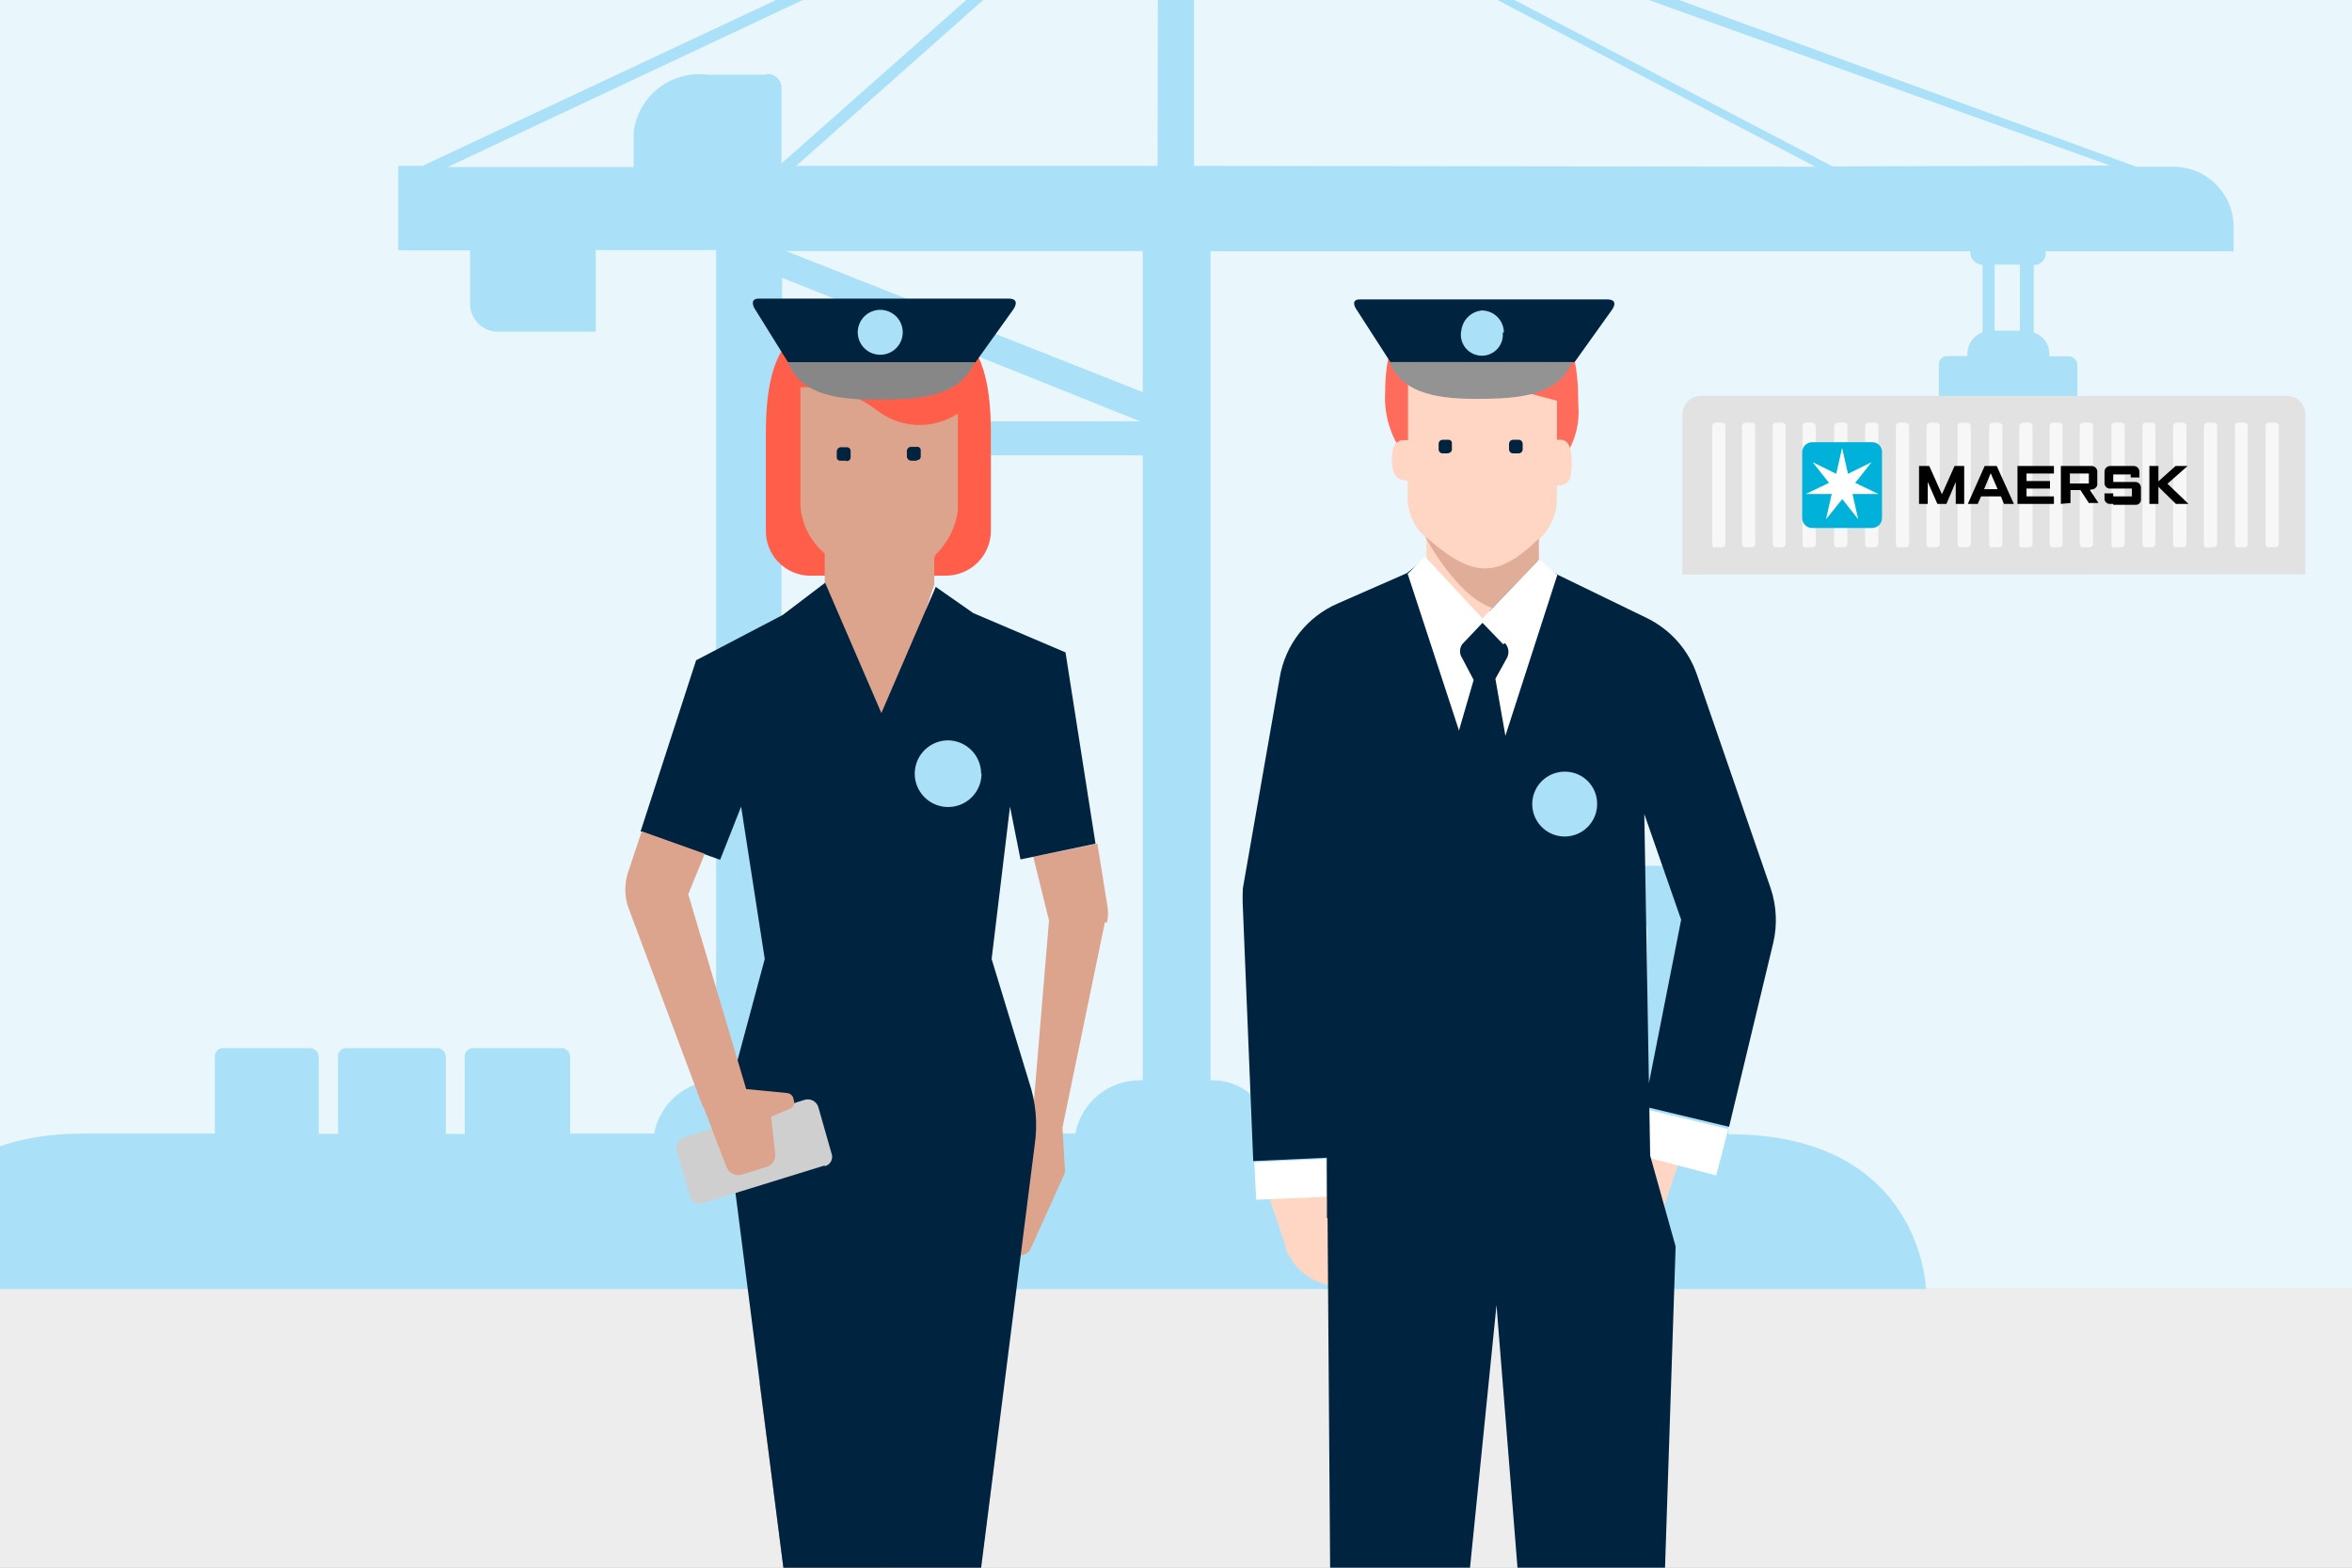 <svg width="504" height="336" viewBox="0 0 504 336" fill="none" xmlns="http://www.w3.org/2000/svg">
<rect x="0" y="0" width="504" height="336" fill="#333333" stroke="none"/>
<g clip-path="url(#clip0_2994_1657)">
<path d="M0 0H504V336H0V0Z" fill="white"/>
<path d="M0 0H504V336H0V0Z" fill="#B5E0F5" fill-opacity="0.3"/>
<path d="M0 276H504V336H0V276Z" fill="#EDEDED"/>
<path d="M438.187 53.862H478.64V48.315C478.559 45.005 477.207 41.854 474.865 39.513C472.523 37.172 469.37 35.821 466.059 35.739H457.801L255.983 -37.85V-41.333C255.983 -44.041 248.176 -43.848 248.176 -41.333V-38.43L90.555 35.545H85.329V53.668H100.749V64.632C100.624 66.214 101.131 67.781 102.159 68.989C103.186 70.198 104.651 70.951 106.233 71.082H127.653V53.604H153.461V231.545C150.277 231.653 147.225 232.842 144.808 234.918C142.392 236.993 140.756 239.83 140.17 242.961H122.169V226.579C122.178 226.334 122.138 226.089 122.052 225.858C121.966 225.628 121.835 225.417 121.667 225.238C121.499 225.058 121.298 224.913 121.074 224.811C120.85 224.709 120.609 224.653 120.363 224.644H101.394C101.165 224.636 100.937 224.672 100.722 224.752C100.508 224.832 100.311 224.953 100.143 225.108C99.975 225.264 99.84 225.452 99.744 225.66C99.649 225.868 99.596 226.093 99.588 226.321V243.025H95.523V226.579C95.532 226.323 95.488 226.067 95.394 225.828C95.3 225.59 95.157 225.373 94.976 225.191C94.794 225.01 94.577 224.867 94.338 224.773C94.1 224.679 93.844 224.635 93.587 224.644H74.231C74.002 224.636 73.774 224.672 73.559 224.752C73.345 224.832 73.148 224.953 72.98 225.108C72.812 225.264 72.677 225.452 72.582 225.66C72.486 225.868 72.433 226.093 72.425 226.321V243.025H68.295V226.579C68.304 226.334 68.264 226.089 68.178 225.858C68.092 225.628 67.961 225.417 67.793 225.238C67.626 225.058 67.424 224.913 67.2 224.811C66.976 224.709 66.735 224.653 66.489 224.644H47.843C47.614 224.636 47.386 224.672 47.171 224.752C46.956 224.832 46.759 224.953 46.592 225.108C46.424 225.264 46.288 225.452 46.193 225.66C46.098 225.868 46.044 226.093 46.036 226.321V242.961H17.776C-22.161 242.961 -25 276.305 -25 276.305H412.701C412.701 276.305 411.927 243.09 370.376 243.09V242.703C370.446 241.289 370.047 239.891 369.243 238.725C368.438 237.559 367.272 236.691 365.925 236.254V192.01C365.927 190.354 365.291 188.761 364.15 187.56C363.009 186.359 361.45 185.643 359.795 185.56H294.63C292.919 185.56 291.278 186.24 290.068 187.45C288.858 188.659 288.178 190.299 288.178 192.01V236.447C286.771 236.825 285.533 237.668 284.666 238.839C283.799 240.01 283.354 241.44 283.404 242.896H272.307C272.027 239.709 270.531 236.752 268.128 234.638C265.725 232.525 262.601 231.417 259.403 231.545V53.862H422.186C422.168 54.226 422.223 54.59 422.347 54.933C422.47 55.276 422.66 55.592 422.906 55.861C423.152 56.131 423.448 56.35 423.779 56.505C424.109 56.659 424.467 56.748 424.831 56.764V56.764V71.211C423.809 71.589 422.939 72.292 422.356 73.213C421.773 74.134 421.509 75.221 421.605 76.306H417.218C416.756 76.306 416.313 76.49 415.986 76.816C415.659 77.143 415.476 77.586 415.476 78.047V100.169H445.155V78.241C445.155 77.745 444.958 77.269 444.607 76.918C444.256 76.568 443.78 76.371 443.284 76.371H439.09C439.23 75.27 438.977 74.155 438.375 73.223C437.773 72.291 436.861 71.601 435.799 71.275V56.829C436.149 56.829 436.496 56.758 436.818 56.621C437.14 56.483 437.43 56.281 437.671 56.028C437.913 55.775 438.1 55.475 438.222 55.147C438.344 54.819 438.398 54.469 438.38 54.12V54.12L438.187 53.862ZM164.43 16.003H151.526C149.683 15.778 147.813 15.918 146.025 16.415C144.236 16.912 142.562 17.757 141.1 18.901C139.638 20.045 138.416 21.466 137.504 23.082C136.591 24.699 136.007 26.479 135.783 28.322C135.783 28.322 135.783 28.709 135.783 28.902V35.803H95.91L246.757 -35.141L167.462 35.029V19.099C167.534 18.322 167.297 17.547 166.802 16.944C166.307 16.34 165.594 15.956 164.817 15.874H164.107L164.43 16.003ZM244.305 90.302H167.591V59.537L244.305 90.302ZM244.886 231.545H244.305C241.021 231.519 237.831 232.649 235.296 234.735C232.76 236.822 231.039 239.734 230.433 242.961H181.656C181.076 235.222 175.204 231.739 167.462 231.545V97.589H244.886V231.545ZM244.886 84.046L168.43 53.797H244.886V84.046ZM248.047 35.545H170.624L248.176 -33.271L248.047 35.545ZM325.471 200.846H330.245V213.745H325.471V200.846ZM300.373 198.459H320.567C320.6 199.104 320.88 199.711 321.348 200.155C321.817 200.599 322.438 200.847 323.084 200.846V213.745C321.148 214.196 320.309 216.389 320.18 218.259H316.18C315.768 218.274 315.375 218.44 315.078 218.726C314.78 219.011 314.598 219.396 314.567 219.807V226.837H341.085V220.13C341.076 219.901 341.023 219.676 340.928 219.468C340.832 219.26 340.697 219.073 340.529 218.917C340.361 218.761 340.164 218.64 339.95 218.56C339.735 218.481 339.507 218.444 339.278 218.453H335.471C335.567 217.483 335.333 216.51 334.806 215.69C334.279 214.871 333.49 214.253 332.568 213.938V201.039C333.144 200.961 333.671 200.675 334.051 200.236C334.431 199.797 334.638 199.234 334.633 198.653H352.956V236.383C351.489 236.697 350.177 237.513 349.247 238.691C348.316 239.868 347.826 241.332 347.859 242.832V243.219H305.083V242.896C305.136 241.449 304.701 240.025 303.846 238.856C302.992 237.686 301.768 236.837 300.373 236.447V198.459ZM255.854 35.545V-34.109L389.023 35.739L255.854 35.545ZM432.831 70.888H427.412V56.7H432.831V70.888ZM392.7 35.674L261.661 -32.884L452.187 35.481L392.7 35.674Z" fill="#AAE1F8"/>
<path d="M360.51 123.159V88.847C360.51 87.787 360.931 86.77 361.681 86.02C362.432 85.27 363.449 84.849 364.51 84.849H490.065C491.109 84.849 492.11 85.263 492.848 86.001C493.586 86.739 494.001 87.739 494.001 88.783V123.094L360.51 123.159Z" fill="#E2E2E2"/>
<path d="M486.194 117.29H487.549C487.74 117.277 487.92 117.2 488.061 117.071C488.202 116.942 488.294 116.769 488.323 116.58V91.363C488.323 91.157 488.242 90.96 488.096 90.815C487.951 90.67 487.754 90.589 487.549 90.589H486.194C486.006 90.589 485.825 90.663 485.692 90.796C485.559 90.93 485.484 91.11 485.484 91.298V116.645C485.484 116.833 485.559 117.013 485.692 117.146C485.825 117.279 486.006 117.354 486.194 117.354" fill="#F7F7F7"/>
<path d="M479.613 117.29H480.968C481.156 117.29 481.337 117.215 481.47 117.082C481.603 116.949 481.678 116.768 481.678 116.58V91.363C481.687 91.269 481.677 91.175 481.649 91.086C481.621 90.996 481.576 90.913 481.516 90.841C481.456 90.769 481.383 90.71 481.3 90.667C481.217 90.623 481.126 90.597 481.032 90.589H479.613C479.425 90.589 479.244 90.663 479.111 90.796C478.978 90.93 478.903 91.11 478.903 91.298V116.645C478.903 116.833 478.978 117.013 479.111 117.146C479.244 117.279 479.425 117.354 479.613 117.354" fill="#F7F7F7"/>
<path d="M473.033 117.29H474.388C474.576 117.29 474.757 117.215 474.89 117.082C475.023 116.949 475.098 116.768 475.098 116.58V91.363C475.107 91.269 475.097 91.175 475.069 91.086C475.041 90.996 474.996 90.913 474.936 90.841C474.876 90.769 474.803 90.71 474.72 90.667C474.637 90.623 474.546 90.597 474.452 90.589H473.033C472.828 90.589 472.631 90.67 472.486 90.815C472.34 90.96 472.259 91.157 472.259 91.363V116.709C472.259 116.897 472.334 117.078 472.467 117.211C472.6 117.344 472.78 117.419 472.969 117.419V117.419" fill="#F7F7F7"/>
<path d="M466.386 117.29H467.741C467.835 117.298 467.929 117.289 468.018 117.261C468.108 117.233 468.191 117.188 468.263 117.128C468.335 117.068 468.394 116.995 468.438 116.912C468.481 116.829 468.508 116.738 468.516 116.645V116.645V91.363C468.516 91.157 468.434 90.96 468.289 90.815C468.144 90.67 467.947 90.589 467.741 90.589H466.386C466.198 90.589 466.018 90.663 465.885 90.796C465.752 90.93 465.677 91.11 465.677 91.298V116.645C465.677 116.833 465.752 117.013 465.885 117.146C466.018 117.279 466.198 117.354 466.386 117.354" fill="#F7F7F7"/>
<path d="M459.807 117.29H461.162C461.351 117.29 461.531 117.215 461.664 117.082C461.797 116.949 461.872 116.768 461.872 116.58V91.363C461.881 91.269 461.871 91.175 461.843 91.086C461.816 90.996 461.771 90.913 461.711 90.841C461.651 90.769 461.577 90.71 461.494 90.667C461.411 90.623 461.32 90.597 461.227 90.589H459.807C459.619 90.589 459.439 90.663 459.306 90.796C459.172 90.93 459.098 91.11 459.098 91.298V91.298V116.645C459.098 116.833 459.172 117.013 459.306 117.146C459.439 117.279 459.619 117.354 459.807 117.354" fill="#F7F7F7"/>
<path d="M453.224 117.29H454.579C454.767 117.29 454.948 117.215 455.081 117.082C455.214 116.949 455.289 116.768 455.289 116.58V91.363C455.298 91.269 455.288 91.175 455.26 91.086C455.233 90.996 455.188 90.913 455.128 90.841C455.068 90.769 454.994 90.71 454.911 90.667C454.828 90.623 454.737 90.597 454.644 90.589H453.224C453.123 90.589 453.022 90.609 452.928 90.647C452.834 90.686 452.749 90.743 452.677 90.815C452.605 90.887 452.548 90.972 452.509 91.066C452.47 91.16 452.45 91.261 452.45 91.363V116.709C452.45 116.897 452.525 117.078 452.658 117.211C452.791 117.344 452.972 117.419 453.16 117.419V117.419" fill="#F7F7F7"/>
<path d="M446.385 117.29H447.739C447.833 117.298 447.927 117.289 448.016 117.261C448.106 117.233 448.189 117.188 448.261 117.128C448.333 117.068 448.392 116.995 448.436 116.912C448.479 116.829 448.506 116.738 448.514 116.645V116.645V91.363C448.514 91.261 448.494 91.16 448.455 91.066C448.416 90.972 448.359 90.887 448.287 90.815C448.215 90.743 448.13 90.686 448.036 90.647C447.942 90.609 447.841 90.589 447.739 90.589H446.385C446.196 90.589 446.016 90.663 445.883 90.796C445.75 90.93 445.675 91.11 445.675 91.298V116.645C445.675 116.833 445.75 117.013 445.883 117.146C446.016 117.279 446.196 117.354 446.385 117.354" fill="#F7F7F7"/>
<path d="M439.935 117.29H441.29C441.478 117.29 441.659 117.215 441.792 117.082C441.925 116.949 442 116.768 442 116.58V91.363C442.009 91.269 441.999 91.175 441.971 91.086C441.944 90.996 441.899 90.913 441.839 90.841C441.779 90.769 441.705 90.71 441.622 90.667C441.539 90.623 441.448 90.597 441.355 90.589H439.935C439.747 90.589 439.567 90.663 439.433 90.796C439.3 90.93 439.226 91.11 439.226 91.298V91.298V116.645C439.226 116.833 439.3 117.013 439.433 117.146C439.567 117.279 439.747 117.354 439.935 117.354" fill="#F7F7F7"/>
<path d="M433.482 117.29H434.837C435.025 117.29 435.206 117.215 435.339 117.082C435.472 116.949 435.547 116.768 435.547 116.58V91.363C435.556 91.269 435.546 91.175 435.518 91.086C435.491 90.996 435.446 90.913 435.386 90.841C435.326 90.769 435.252 90.71 435.169 90.667C435.086 90.623 434.995 90.597 434.902 90.589H433.482C433.381 90.589 433.28 90.609 433.186 90.647C433.092 90.686 433.007 90.743 432.935 90.815C432.863 90.887 432.806 90.972 432.767 91.066C432.728 91.16 432.708 91.261 432.708 91.363V116.709C432.708 116.897 432.783 117.078 432.916 117.211C433.049 117.344 433.23 117.419 433.418 117.419V117.419" fill="#F7F7F7"/>
<path d="M427.029 117.29H428.32C428.413 117.298 428.507 117.289 428.596 117.261C428.686 117.233 428.769 117.188 428.841 117.128C428.913 117.068 428.972 116.995 429.016 116.912C429.059 116.829 429.086 116.738 429.094 116.645V116.645V91.363C429.094 91.261 429.074 91.16 429.035 91.066C428.996 90.972 428.939 90.887 428.867 90.815C428.795 90.743 428.71 90.686 428.616 90.647C428.522 90.609 428.421 90.589 428.32 90.589H427.029C426.824 90.589 426.627 90.67 426.482 90.815C426.336 90.96 426.255 91.157 426.255 91.363V116.709C426.255 116.897 426.33 117.078 426.463 117.211C426.596 117.344 426.776 117.419 426.965 117.419V117.419" fill="#F7F7F7"/>
<path d="M420.189 117.29H421.544C421.735 117.277 421.915 117.2 422.056 117.071C422.197 116.942 422.289 116.769 422.318 116.58V91.363C422.318 91.157 422.237 90.96 422.092 90.815C421.946 90.67 421.749 90.589 421.544 90.589H420.189C420.001 90.589 419.82 90.663 419.687 90.796C419.554 90.93 419.479 91.11 419.479 91.298V116.645C419.479 116.833 419.554 117.013 419.687 117.146C419.82 117.279 420.001 117.354 420.189 117.354" fill="#F7F7F7"/>
<path d="M413.61 117.29H414.965C415.153 117.29 415.334 117.215 415.467 117.082C415.6 116.949 415.675 116.768 415.675 116.58V91.363C415.684 91.269 415.674 91.175 415.646 91.086C415.619 90.996 415.573 90.913 415.513 90.841C415.453 90.769 415.38 90.71 415.297 90.667C415.214 90.623 415.123 90.597 415.03 90.589H413.61C413.405 90.589 413.208 90.67 413.063 90.815C412.917 90.96 412.836 91.157 412.836 91.363V116.709C412.865 116.898 412.957 117.071 413.098 117.2C413.239 117.329 413.42 117.406 413.61 117.419" fill="#F7F7F7"/>
<path d="M407.029 117.29H408.32C408.413 117.298 408.507 117.289 408.596 117.261C408.686 117.233 408.769 117.188 408.841 117.128C408.913 117.068 408.972 116.995 409.016 116.912C409.059 116.829 409.086 116.738 409.094 116.645V116.645V91.363C409.094 91.157 409.012 90.96 408.867 90.815C408.722 90.67 408.525 90.589 408.32 90.589H407.029C406.824 90.589 406.627 90.67 406.482 90.815C406.336 90.96 406.255 91.157 406.255 91.363V116.709C406.255 116.897 406.33 117.078 406.463 117.211C406.596 117.344 406.776 117.419 406.965 117.419V117.419" fill="#F7F7F7"/>
<path d="M400.384 117.29H401.738C401.929 117.277 402.11 117.2 402.25 117.071C402.391 116.942 402.484 116.769 402.513 116.58V91.363C402.513 91.157 402.431 90.96 402.286 90.815C402.141 90.67 401.944 90.589 401.738 90.589H400.384C400.195 90.589 400.015 90.663 399.882 90.796C399.749 90.93 399.674 91.11 399.674 91.298V116.645C399.674 116.833 399.749 117.013 399.882 117.146C400.015 117.279 400.195 117.354 400.384 117.354" fill="#F7F7F7"/>
<path d="M393.802 117.29H395.156C395.345 117.29 395.525 117.215 395.658 117.082C395.791 116.949 395.866 116.768 395.866 116.58V91.363C395.875 91.269 395.865 91.175 395.838 91.086C395.81 90.996 395.765 90.913 395.705 90.841C395.645 90.769 395.571 90.71 395.488 90.667C395.405 90.623 395.314 90.597 395.221 90.589H393.802C393.596 90.589 393.399 90.67 393.254 90.815C393.109 90.96 393.027 91.157 393.027 91.363V116.709C393.056 116.898 393.149 117.071 393.29 117.2C393.43 117.329 393.611 117.406 393.802 117.419" fill="#F7F7F7"/>
<path d="M387.221 117.29H388.318C388.411 117.298 388.505 117.289 388.594 117.261C388.684 117.233 388.767 117.188 388.839 117.128C388.911 117.068 388.97 116.995 389.014 116.912C389.057 116.829 389.084 116.738 389.092 116.645V116.645V91.363C389.092 91.157 389.01 90.96 388.865 90.815C388.72 90.67 388.523 90.589 388.318 90.589H387.027C386.822 90.589 386.625 90.67 386.48 90.815C386.335 90.96 386.253 91.157 386.253 91.363V116.709C386.253 116.897 386.328 117.078 386.461 117.211C386.594 117.344 386.774 117.419 386.963 117.419V117.419" fill="#F7F7F7"/>
<path d="M380.575 117.29H381.865C382.056 117.277 382.236 117.2 382.377 117.071C382.518 116.942 382.611 116.769 382.64 116.58V91.363C382.64 91.157 382.558 90.96 382.413 90.815C382.268 90.67 382.071 90.589 381.865 90.589H380.575C380.387 90.589 380.206 90.663 380.073 90.796C379.94 90.93 379.865 91.11 379.865 91.298V116.645C379.865 116.833 379.94 117.013 380.073 117.146C380.206 117.279 380.387 117.354 380.575 117.354" fill="#F7F7F7"/>
<path d="M373.995 117.29H375.414C375.603 117.29 375.783 117.215 375.916 117.082C376.049 116.949 376.124 116.768 376.124 116.58V91.363C376.133 91.269 376.123 91.175 376.096 91.086C376.068 90.996 376.023 90.913 375.963 90.841C375.903 90.769 375.829 90.71 375.746 90.667C375.663 90.623 375.572 90.597 375.479 90.589H374.059C373.854 90.589 373.657 90.67 373.512 90.815C373.367 90.96 373.285 91.157 373.285 91.363V116.709C373.314 116.898 373.407 117.071 373.547 117.2C373.688 117.329 373.869 117.406 374.059 117.419" fill="#F7F7F7"/>
<path d="M367.414 117.29H368.962C369.055 117.298 369.149 117.289 369.239 117.261C369.328 117.233 369.412 117.188 369.484 117.128C369.556 117.068 369.615 116.995 369.658 116.912C369.702 116.829 369.728 116.738 369.736 116.645V116.645V91.363C369.736 91.157 369.655 90.96 369.51 90.815C369.364 90.67 369.167 90.589 368.962 90.589H367.672C367.466 90.589 367.269 90.67 367.124 90.815C366.979 90.96 366.897 91.157 366.897 91.363V116.709C366.897 116.897 366.972 117.078 367.105 117.211C367.238 117.344 367.419 117.419 367.607 117.419V117.419" fill="#F7F7F7"/>
<path d="M411.221 108.002V99.875H413.414L416.124 105.938L418.834 99.875H420.899V108.002H419.092V103.294L417.092 108.002H415.156L413.092 103.294V108.002H411.221Z" fill="black"/>
<path d="M423.804 108.002H421.675L425.288 99.875H427.869L431.546 108.002H429.417L428.772 106.389H424.514L423.804 108.002ZM428.062 104.841L426.578 101.423L425.159 104.841H428.062Z" fill="black"/>
<path d="M440.125 106.389V108.002H432.318V99.875H440.125V101.488H434.254V103.1H439.286V104.712H434.254V106.389H440.125Z" fill="black"/>
<path d="M441.611 108.002V99.876H448.063C448.224 99.858 448.387 99.872 448.543 99.918C448.699 99.963 448.844 100.039 448.97 100.141C449.096 100.243 449.2 100.369 449.277 100.512C449.354 100.655 449.402 100.811 449.418 100.972V103.81C449.418 104.391 448.838 104.971 447.805 104.971L449.676 107.809H447.612L445.805 105.035H443.676V107.809L441.611 108.002ZM443.547 103.617H447.612V101.488H443.547V103.617Z" fill="black"/>
<path d="M452.837 108.002H452.192C451.903 108.022 451.618 107.934 451.392 107.755C451.165 107.576 451.013 107.319 450.966 107.034V105.744H452.837V106.389H456.837V104.712H452.256C452.103 104.73 451.949 104.718 451.801 104.676C451.653 104.633 451.515 104.562 451.395 104.466C451.275 104.37 451.175 104.251 451.102 104.116C451.028 103.982 450.982 103.833 450.966 103.681V101.165C450.957 101.004 450.98 100.843 451.034 100.691C451.088 100.539 451.171 100.399 451.279 100.279C451.386 100.16 451.517 100.062 451.663 99.993C451.808 99.924 451.966 99.884 452.127 99.875H457.224C457.385 99.875 457.544 99.907 457.693 99.969C457.842 100.03 457.977 100.12 458.091 100.234C458.205 100.348 458.295 100.483 458.357 100.632C458.418 100.78 458.45 100.94 458.45 101.101V102.326H456.579V101.681H452.837V103.294H457.482C457.643 103.285 457.804 103.308 457.956 103.362C458.108 103.415 458.248 103.499 458.368 103.606C458.488 103.714 458.586 103.845 458.655 103.99C458.724 104.136 458.764 104.294 458.773 104.454V106.97C458.791 107.114 458.78 107.26 458.741 107.4C458.702 107.54 458.635 107.671 458.545 107.785C458.455 107.899 458.343 107.994 458.216 108.064C458.089 108.135 457.949 108.179 457.805 108.195H452.837V108.002Z" fill="black"/>
<path d="M460.581 108.002V99.875H462.517V103.165L466.194 99.875H468.775L464.452 103.681L468.969 108.002H466.259L462.517 104.325V108.002H460.581Z" fill="black"/>
<path d="M388.318 94.781H401.221C401.769 94.781 402.294 94.998 402.681 95.385C403.069 95.772 403.286 96.297 403.286 96.845V96.845V111.034C403.286 111.598 403.062 112.139 402.662 112.539C402.263 112.938 401.722 113.162 401.157 113.162H388.318C387.753 113.162 387.211 112.938 386.812 112.539C386.413 112.139 386.188 111.598 386.188 111.034V96.845C386.197 96.565 386.26 96.29 386.375 96.035C386.49 95.78 386.654 95.55 386.857 95.358C387.061 95.167 387.301 95.017 387.562 94.918C387.824 94.819 388.103 94.772 388.382 94.781H388.318Z" fill="#00B2D9"/>
<path d="M397.545 103.488L400.965 99.166V99.102L395.997 101.553L394.771 96.135H394.706L393.48 101.553L388.512 99.102V99.166L391.932 103.488L386.964 105.874H392.513L391.287 111.291L394.771 106.97L398.19 111.291L396.964 105.874H402.513L397.545 103.488Z" fill="white"/>
<path d="M188.946 416.491V304.076L213.376 311.217L200.036 413.763L188.946 416.491Z" fill="#DCA48C"/>
<path d="M188.946 416.491V304.076L162.749 296.293L177.937 413.763L188.946 416.491Z" fill="#B4816B"/>
<path d="M236.76 197.679L227.68 241.65L228.162 250.235C228.242 250.633 228.242 251.042 228.162 251.439L220.929 267.487C220.699 268.037 220.285 268.489 219.757 268.768C219.229 269.046 218.621 269.132 218.036 269.011H215.706V250.797L221.09 241.57L224.787 197.277L221.412 183.637L235.153 180.828L237.242 193.827C237.484 195.1 237.484 196.406 237.242 197.679" fill="#DCA48C"/>
<path d="M202.848 123.377C205.378 123.335 207.789 122.302 209.563 120.501C211.337 118.7 212.331 116.275 212.33 113.749V92.806C212.33 73.067 205.982 67.049 188.223 67.049C170.463 67.049 164.115 73.067 164.115 92.806V113.588C164.048 116.067 164.95 118.475 166.63 120.303C168.309 122.13 170.635 123.232 173.115 123.377V123.377H202.848Z" fill="#FF5E4B"/>
<path d="M171.509 83.257V108.372C171.655 110.344 172.191 112.268 173.088 114.031C173.985 115.794 175.223 117.362 176.732 118.643V125.062L188.384 160.367L200.117 125.544V119.205C202.955 116.632 204.779 113.132 205.26 109.335V88.633C202.615 90.379 199.481 91.235 196.315 91.076C193.149 90.917 190.117 89.752 187.661 87.751C183.043 84.305 177.341 82.625 171.589 83.017" fill="#DCA48C"/>
<path d="M181.312 98.743H180.106C180.005 98.755 179.902 98.745 179.805 98.713C179.708 98.682 179.618 98.631 179.542 98.562C179.466 98.494 179.406 98.411 179.364 98.317C179.323 98.224 179.302 98.123 179.303 98.021V98.021V96.737C179.313 96.533 179.389 96.337 179.519 96.178C179.65 96.019 179.827 95.906 180.026 95.855H181.392C181.511 95.842 181.632 95.856 181.745 95.896C181.858 95.936 181.96 96.001 182.045 96.085C182.13 96.17 182.195 96.272 182.235 96.385C182.275 96.498 182.289 96.618 182.276 96.737V98.021C182.277 98.134 182.253 98.245 182.208 98.348C182.163 98.451 182.096 98.543 182.013 98.619C181.93 98.695 181.831 98.752 181.724 98.787C181.617 98.823 181.504 98.835 181.392 98.824" fill="#00243F"/>
<path d="M196.419 98.743H195.214C194.998 98.728 194.793 98.641 194.633 98.496C194.472 98.35 194.366 98.155 194.33 97.941V96.657C194.33 96.423 194.423 96.199 194.589 96.033C194.755 95.868 194.98 95.775 195.214 95.775H196.419C196.527 95.75 196.638 95.751 196.746 95.776C196.853 95.801 196.953 95.85 197.038 95.92C197.124 95.99 197.192 96.078 197.238 96.178C197.284 96.278 197.306 96.387 197.303 96.497C197.303 96.497 197.303 96.497 197.303 96.497V97.781C197.315 97.882 197.304 97.985 197.273 98.082C197.242 98.179 197.191 98.268 197.122 98.344C197.054 98.42 196.97 98.48 196.877 98.522C196.783 98.563 196.682 98.584 196.58 98.583V98.583" fill="#00243F"/>
<path d="M200.197 119.124V125.383L198.268 132.444C193.733 132.629 189.255 131.379 185.474 128.871C181.693 126.364 178.802 122.728 177.214 118.482C184.768 125.142 190.955 127.79 200.598 119.124" fill="#DCA48C"/>
<path d="M200.195 125.383L201.963 149.936L188.543 160.287L176.087 149.936L176.81 124.982L188.543 160.287L200.195 125.383Z" fill="white"/>
<path d="M218.679 184.198L234.751 180.828L228.322 139.826L208.554 131.401L200.518 125.784L188.866 152.825L176.812 124.902L167.732 131.802L149.169 141.511L137.275 178.181L154.312 184.279L158.812 172.885L163.874 205.542L156.883 231.54C155.866 235.521 155.593 239.656 156.079 243.736L170.624 357.596L206.304 367.144L221.733 245.261C222.38 240.788 221.967 236.225 220.528 231.941L212.492 205.542L216.429 172.885L218.679 184.198Z" fill="#00243F"/>
<path d="M176.571 249.834L150.615 257.858C150.071 258.036 149.479 257.993 148.967 257.738C148.456 257.482 148.066 257.035 147.882 256.494V256.494L144.989 246.625C144.857 246.03 144.947 245.408 145.243 244.875C145.539 244.343 146.021 243.938 146.597 243.736L172.472 235.712C172.768 235.627 173.077 235.6 173.383 235.635C173.689 235.669 173.985 235.764 174.254 235.913C174.522 236.062 174.759 236.263 174.95 236.504C175.141 236.745 175.282 237.021 175.365 237.317L178.178 247.186C178.279 247.449 178.326 247.73 178.316 248.012C178.306 248.293 178.239 248.57 178.119 248.825C177.998 249.08 177.828 249.308 177.617 249.495C177.406 249.682 177.16 249.825 176.892 249.915V249.915" fill="#CFCFCF"/>
<path d="M165.24 239.323L169.098 237.718C169.304 237.667 169.497 237.571 169.662 237.436C169.827 237.302 169.96 237.133 170.052 236.942C170.144 236.75 170.193 236.54 170.195 236.328C170.196 236.115 170.151 235.905 170.062 235.712V235.712C170.043 235.335 169.884 234.979 169.617 234.712C169.35 234.446 168.993 234.287 168.615 234.268L159.535 233.385L150.695 237.076L155.678 250.155C155.93 250.783 156.407 251.295 157.015 251.591C157.624 251.888 158.322 251.948 158.972 251.76L164.597 249.995C165.095 249.765 165.509 249.387 165.782 248.913C166.055 248.439 166.175 247.892 166.124 247.347L165.24 239.323Z" fill="#DCA48C"/>
<path d="M150.615 237.236L134.543 194.228C133.819 191.903 133.819 189.413 134.543 187.087L137.516 178.18L151.016 182.995L147.48 191.661L159.936 233.545L150.615 237.236Z" fill="#DCA48C"/>
<path d="M210.322 165.824C210.322 167.236 209.902 168.617 209.116 169.791C208.33 170.966 207.213 171.881 205.906 172.421C204.6 172.962 203.162 173.103 201.774 172.828C200.387 172.552 199.113 171.872 198.112 170.873C197.112 169.875 196.431 168.602 196.155 167.217C195.879 165.832 196.021 164.396 196.562 163.091C197.103 161.786 198.02 160.671 199.196 159.886C200.372 159.101 201.755 158.682 203.17 158.682V158.682C205.052 158.703 206.851 159.465 208.175 160.802C209.499 162.139 210.241 163.944 210.241 165.824" fill="#AAE1F8"/>
<path d="M168.857 77.641H209.037L217.073 66.407C217.073 66.407 218.921 64 216.108 64H162.589C160.5 64 161.625 66.006 161.625 66.006L168.857 77.641Z" fill="#00243F"/>
<path d="M208.955 77.641H168.775C171.427 83.819 177.454 85.665 187.74 85.665C198.026 85.665 205.66 84.782 208.875 77.641" fill="#878787"/>
<path d="M193.446 71.222C193.446 72.498 192.938 73.723 192.034 74.626C191.129 75.529 189.903 76.036 188.624 76.036C187.346 76.036 186.119 75.529 185.215 74.626C184.311 73.723 183.803 72.498 183.803 71.222C183.803 69.945 184.311 68.72 185.215 67.817C186.119 66.914 187.346 66.407 188.624 66.407C189.903 66.407 191.129 66.914 192.034 67.817C192.938 68.72 193.446 69.945 193.446 71.222V71.222" fill="#AAE1F8"/>
<path d="M275.582 267.32L271.633 255.714L285.376 251.055L293.274 274.268L291.142 274.978C289.587 275.509 287.941 275.725 286.302 275.614C284.662 275.504 283.061 275.068 281.591 274.334C280.121 273.599 278.812 272.58 277.74 271.335C276.668 270.09 275.854 268.645 275.345 267.083V267.083" fill="#FFD6C3"/>
<path d="M348 238.139L340.14 261.465L354.021 266.139L361.881 242.813L348 238.139Z" fill="#FFD6C3"/>
<path d="M269.182 257.135L268.787 249.082L284.189 248.371V256.503L269.182 257.135Z" fill="white"/>
<path d="M350.217 247.345L352.191 237.633L370.357 241.976L367.751 251.924L350.217 247.345Z" fill="white"/>
<path d="M296.823 84.149C296.823 69.937 302.431 65.042 318.148 65.042C333.866 65.042 338.21 71.043 338.21 86.675C338.452 89.291 338.086 91.928 337.141 94.38C336.196 96.831 334.696 99.031 332.76 100.808C332.76 98.834 332.207 88.649 332.207 88.649L303.537 82.333C303.617 87.988 303.22 93.64 302.352 99.229C300.42 97.181 298.932 94.757 297.98 92.108C297.029 89.459 296.635 86.641 296.823 83.833" fill="#FF6C5B"/>
<path d="M301.72 77.439V94.334H300.773C299.351 94.334 298.245 95.44 298.245 98.44C298.245 101.44 299.114 103.019 301.641 103.019V106.493C301.612 108.174 301.958 109.84 302.655 111.37C303.352 112.9 304.382 114.255 305.67 115.336V120.389L317.517 137.127L329.68 121.336V115.731C332.044 113.6 333.465 110.618 333.63 107.441V104.046C336.473 104.046 336.789 102.624 336.789 98.756C336.789 94.887 335.367 94.255 334.498 94.255H333.63V85.886L301.72 77.439Z" fill="#FFD6C3"/>
<path d="M310.331 97.177H309.146C308.916 97.177 308.695 97.085 308.532 96.922C308.369 96.76 308.277 96.539 308.277 96.308V95.124C308.277 94.894 308.369 94.673 308.532 94.51C308.695 94.347 308.916 94.255 309.146 94.255H310.331C310.438 94.243 310.546 94.254 310.648 94.29C310.749 94.325 310.842 94.383 310.918 94.459C310.994 94.535 311.051 94.627 311.087 94.728C311.122 94.83 311.134 94.938 311.121 95.045V95.045V96.229C311.132 96.333 311.122 96.438 311.092 96.538C311.062 96.638 311.013 96.731 310.947 96.812C310.88 96.892 310.799 96.959 310.707 97.008C310.615 97.058 310.514 97.088 310.41 97.098V97.098" fill="#00243F"/>
<path d="M325.419 97.176H324.234C324.004 97.176 323.783 97.085 323.62 96.922C323.457 96.759 323.365 96.538 323.365 96.308V95.124C323.365 94.893 323.457 94.672 323.62 94.51C323.783 94.347 324.004 94.255 324.234 94.255H325.419C325.649 94.255 325.87 94.347 326.033 94.51C326.196 94.672 326.288 94.893 326.288 95.124V96.308C326.288 96.538 326.196 96.759 326.033 96.922C325.87 97.085 325.649 97.176 325.419 97.176" fill="#00243F"/>
<path d="M329.762 115.73V120.941C329.762 120.941 322.338 130.415 322.338 130.731C313.571 130.731 305.356 114.94 305.356 114.94C314.992 123.388 320.363 124.652 329.762 115.414" fill="#E0AD98"/>
<path d="M284.109 243.476H352.43L359.064 267.162L356.458 346.115V347.378L349.823 418.436L326.128 424.515V347.931L320.679 279.715L314.676 339.246L318.704 425.383L294.298 417.093L285.057 342.562V340.114L284.346 243.239" fill="#00243F"/>
<path d="M353.614 248.134L337.817 256.819C335.373 258.152 332.502 258.468 329.826 257.7C327.15 256.931 324.885 255.14 323.521 252.713C323.124 251.931 322.806 251.111 322.573 250.266L321.151 244.739L318.94 254.529C318.321 256.905 316.896 258.992 314.907 260.432C312.919 261.872 310.491 262.577 308.04 262.424L284.345 261.082V248.134L268.549 248.845L266.337 194.683C266.257 193.236 266.257 191.787 266.337 190.34L274.235 145.179C274.818 141.732 276.25 138.485 278.401 135.728C280.551 132.972 283.354 130.793 286.557 129.389L301.485 122.836L305.276 119.756L316.097 131.047L317.676 144.232L319.256 130.889L329.524 120.309L333.552 123.072L352.903 132.468C355.405 133.689 357.642 135.391 359.485 137.477C361.329 139.564 362.742 141.993 363.644 144.627L379.441 190.419C380.689 194.164 380.88 198.179 379.994 202.025L370.516 241.502L352.35 237.16L360.248 197.13L352.35 174.471L353.614 248.134Z" fill="#00243F"/>
<path d="M317.834 172.418L333.71 123.23L329.84 119.914L317.676 132.547L305.355 119.283L301.643 122.994L317.834 172.418Z" fill="white"/>
<path d="M322.1 138.074L317.677 133.495L313.333 138.074C313.024 138.513 312.858 139.037 312.858 139.574C312.858 140.111 313.024 140.635 313.333 141.074L315.782 145.732L312.188 158.128L318.23 175.184L322.732 158.523L320.442 145.495L322.969 140.916C323.209 140.415 323.292 139.853 323.208 139.303C323.123 138.754 322.875 138.243 322.495 137.837" fill="#00243F"/>
<path d="M342.241 172.339C342.241 173.713 341.833 175.057 341.069 176.199C340.306 177.342 339.22 178.232 337.95 178.758C336.68 179.284 335.283 179.422 333.934 179.154C332.586 178.886 331.348 178.224 330.376 177.252C329.404 176.281 328.742 175.043 328.473 173.695C328.205 172.347 328.343 170.95 328.869 169.68C329.395 168.411 330.286 167.326 331.429 166.562C332.572 165.799 333.916 165.391 335.29 165.391C336.206 165.381 337.115 165.553 337.963 165.899C338.811 166.244 339.581 166.756 340.229 167.403C340.876 168.05 341.388 168.82 341.733 169.668C342.079 170.516 342.252 171.424 342.241 172.339V172.339Z" fill="#AAE1F8"/>
<path d="M297.931 77.596H337.423L345.321 66.542C345.321 66.542 347.217 64.174 344.373 64.174H291.376C289.322 64.174 290.507 66.069 290.507 66.069L297.931 77.596Z" fill="#00243F"/>
<path d="M337.188 77.596H297.696C300.303 83.596 306.226 85.491 316.257 85.491C326.288 85.491 333.792 84.623 336.951 77.596" fill="#939393"/>
<path d="M322.02 71.279C322.087 71.933 322.01 72.593 321.795 73.213C321.58 73.834 321.231 74.4 320.774 74.872C320.316 75.343 319.761 75.709 319.147 75.943C318.534 76.178 317.876 76.275 317.22 76.228C316.565 76.181 315.928 75.992 315.354 75.672C314.779 75.353 314.282 74.912 313.896 74.381C313.51 73.849 313.246 73.239 313.121 72.594C312.996 71.949 313.014 71.285 313.173 70.648C313.342 69.58 313.86 68.598 314.646 67.856C315.432 67.113 316.442 66.651 317.518 66.542C318.774 66.542 319.98 67.041 320.869 67.93C321.757 68.818 322.257 70.023 322.257 71.279V71.279" fill="#AAE1F8"/>
</g>
<defs>
<clipPath id="clip0_2994_1657">
<rect width="504" height="336" fill="white"/>
</clipPath>
</defs>
</svg>
